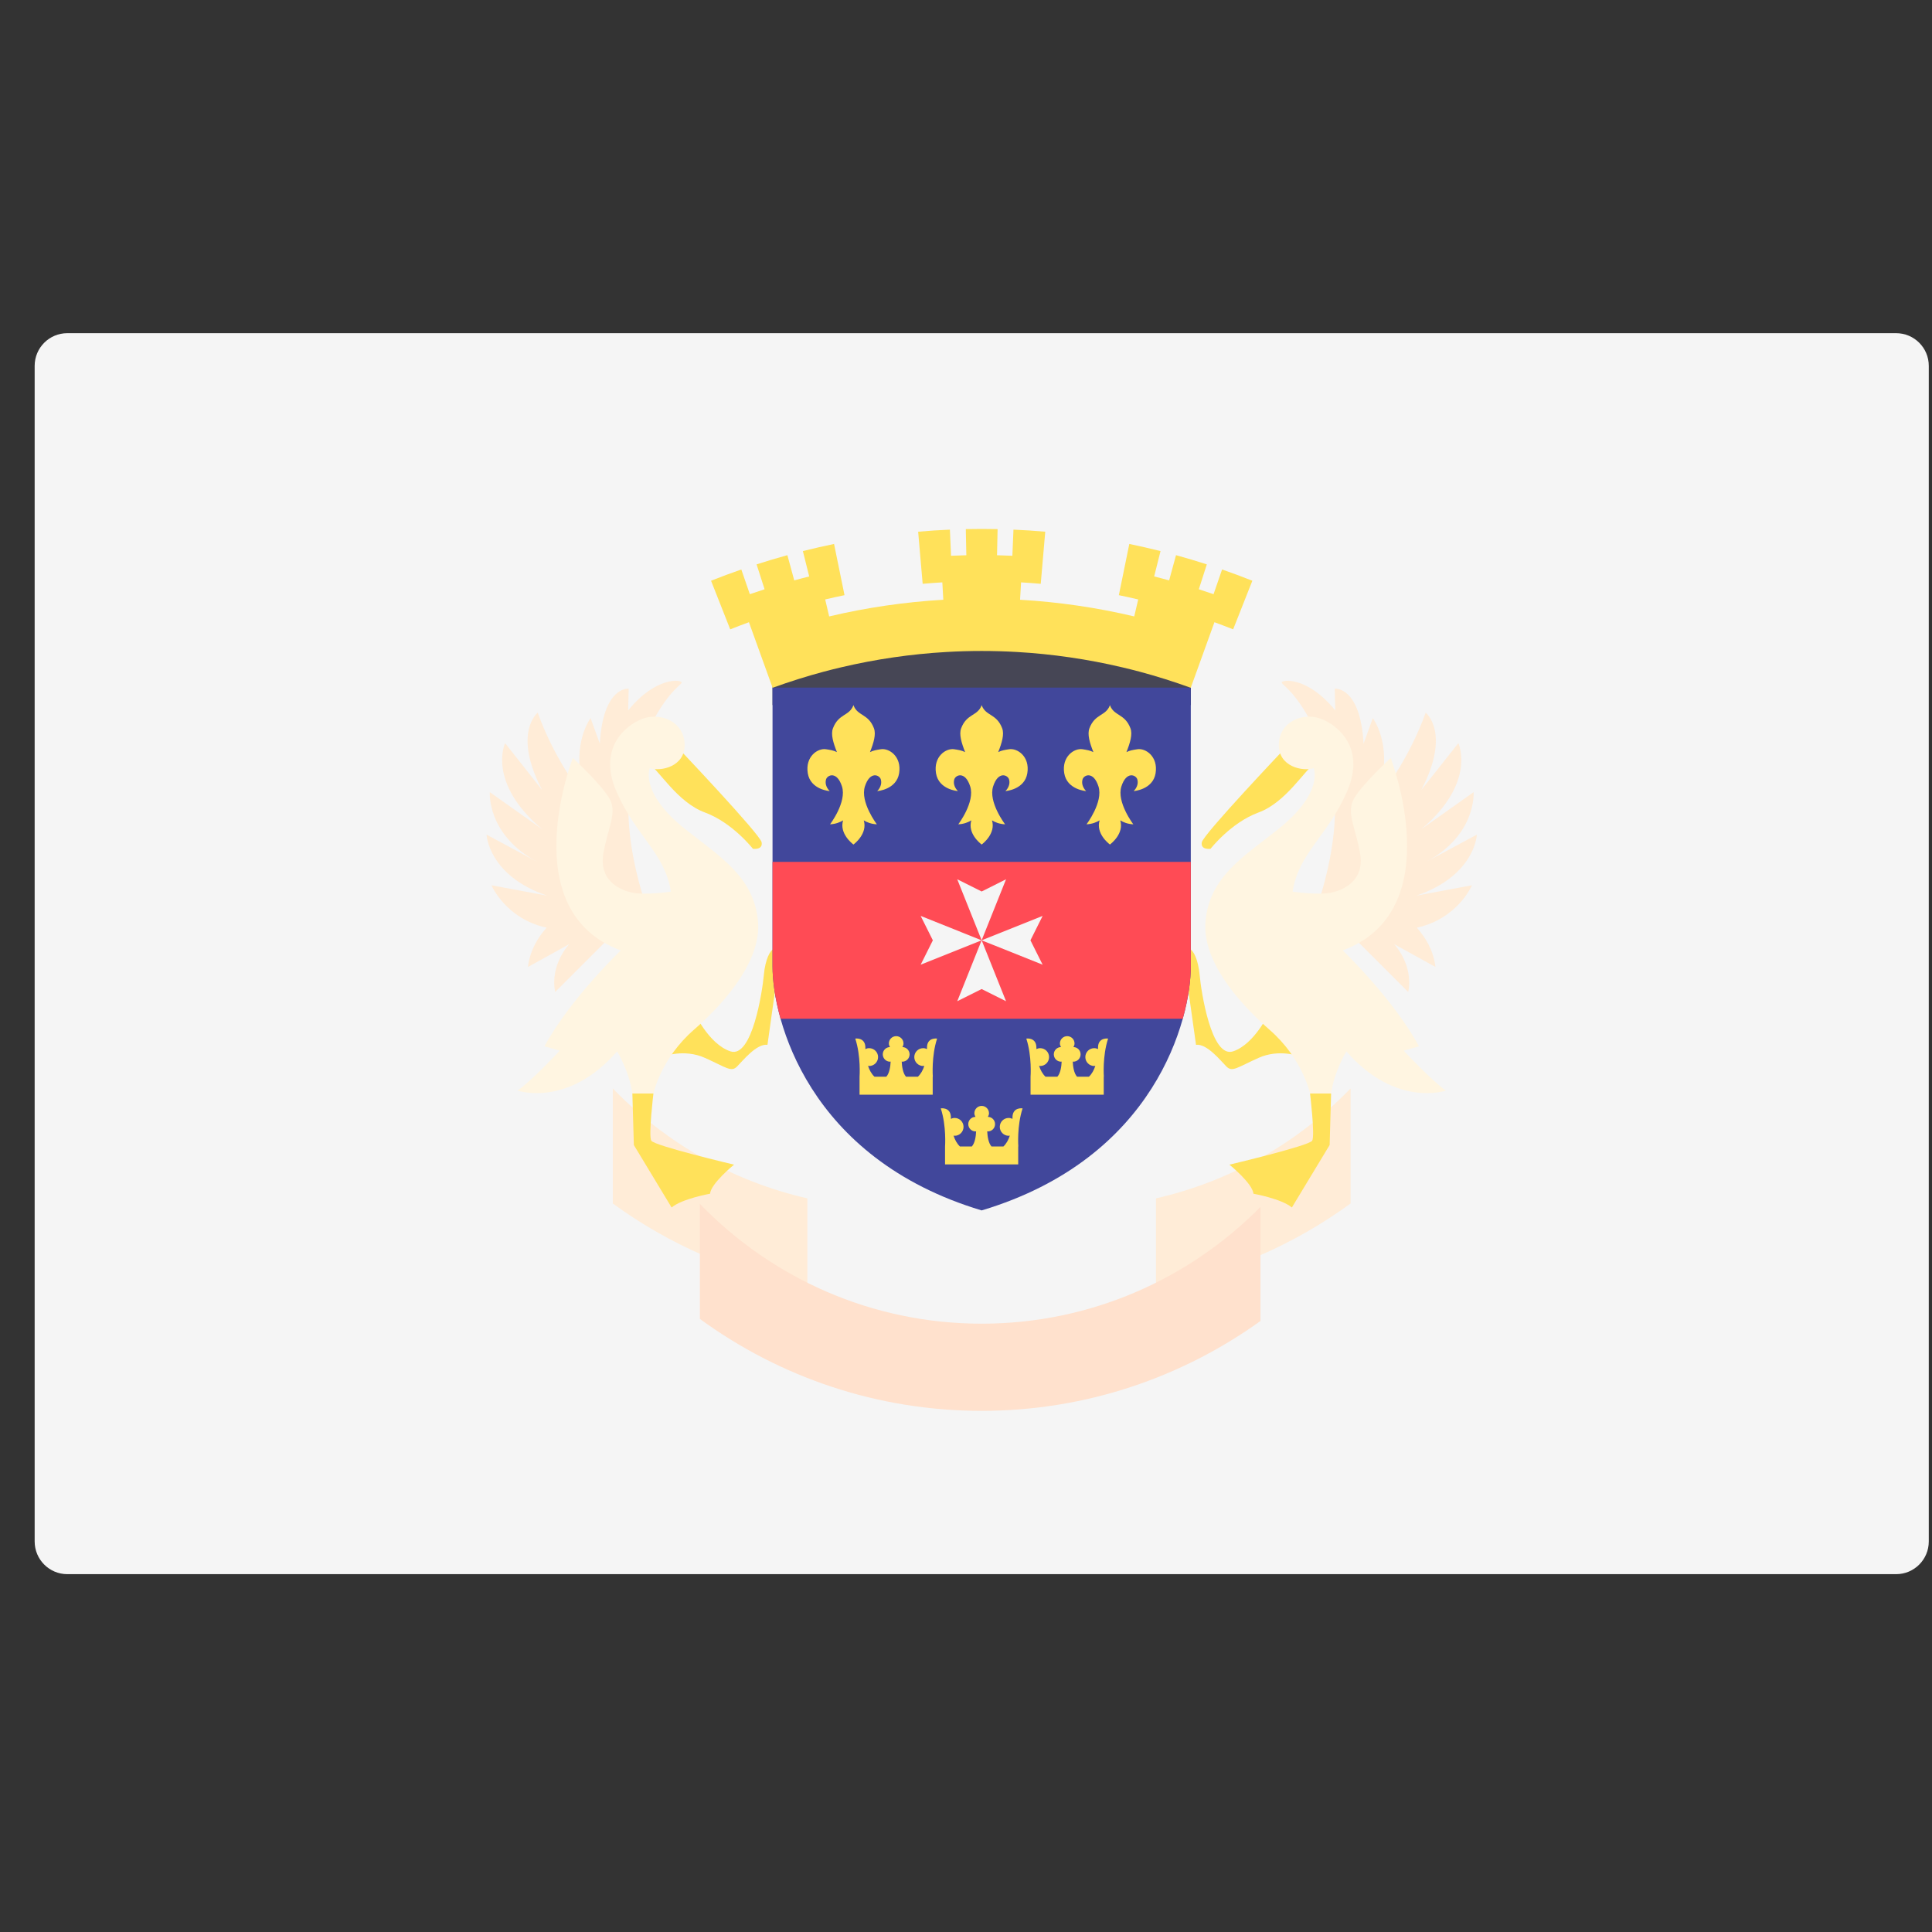 <svg width="51" height="51" viewBox="0 0 51 51" fill="none" xmlns="http://www.w3.org/2000/svg">
<rect x="0" y="0" width="51" height="51" fill="#333333" stroke="none"/>
<g clip-path="url(#clip0_3462_29347)">
<path d="M50.053 41.554H1.777C1.301 41.554 0.915 41.167 0.915 40.691V9.657C0.915 9.181 1.301 8.795 1.777 8.795H50.053C50.529 8.795 50.915 9.181 50.915 9.657V40.691C50.915 41.168 50.529 41.554 50.053 41.554Z" fill="#F5F5F5"/>
<path d="M21.313 31.634C19.323 31.18 17.549 30.152 16.176 28.732V31.769C17.674 32.862 19.422 33.627 21.313 33.977V31.634Z" fill="#FFECD7"/>
<path d="M30.515 31.634C32.505 31.18 34.279 30.152 35.652 28.732V31.769C34.154 32.862 32.406 33.627 30.515 33.977V31.634Z" fill="#FFECD7"/>
<path d="M20.431 25.051C20.335 25.07 20.201 25.319 20.163 25.741C20.125 26.163 19.856 27.945 19.281 27.753C18.706 27.562 18.323 26.718 18.323 26.718L17.518 27.888C17.518 27.888 18.054 27.677 18.61 27.926C19.166 28.175 19.3 28.309 19.454 28.156C19.607 28.003 19.971 27.543 20.259 27.581L20.585 25.262L20.431 25.051Z" fill="#FFE15A"/>
<path d="M17.249 28.865C17.249 28.865 17.115 29.977 17.192 30.111C17.268 30.245 19.377 30.744 19.377 30.744C19.377 30.744 18.764 31.242 18.744 31.511C18.744 31.511 17.997 31.645 17.729 31.875L16.732 30.226L16.693 28.865H17.249Z" fill="#FFE15A"/>
<path d="M16.582 18.754L16.596 18.179C16.596 18.179 15.92 18.107 15.834 19.631L15.59 18.956C15.59 18.956 15.087 19.631 15.389 20.724L15.259 20.825C15.259 20.825 14.598 19.948 14.195 18.812C14.195 18.812 13.52 19.344 14.31 20.853L13.333 19.617C13.333 19.617 12.844 20.652 14.31 21.889L12.93 20.911C12.93 20.911 12.844 22.032 14.181 22.751L12.844 22.032C12.844 22.032 12.887 23.111 14.44 23.643L12.973 23.369C12.973 23.369 13.344 24.251 14.429 24.489C14.201 24.743 13.991 25.085 13.936 25.526L15.029 24.922C15.029 24.922 14.511 25.454 14.655 26.187L16.337 24.505L16.107 24.402C17.38 24.164 17.114 24.074 17.114 24.074C17.114 24.074 16.174 21.659 16.807 19.991C17.439 18.323 17.995 18.093 17.995 18.017C17.995 17.94 17.315 17.849 16.582 18.754Z" fill="#FFECD7"/>
<path d="M17.881 19.723C17.881 19.723 20.066 22.023 20.105 22.234C20.143 22.445 19.875 22.406 19.875 22.406C19.875 22.406 19.338 21.716 18.609 21.448C17.881 21.18 17.402 20.336 17.114 20.145C16.827 19.953 17.881 19.723 17.881 19.723Z" fill="#FFE15A"/>
<path d="M17.153 20.278C17.44 20.373 18.092 20.239 18.073 19.645C18.054 19.051 17.459 18.821 17.018 18.955C16.578 19.089 15.753 19.703 16.271 20.891C16.788 22.08 17.555 22.521 17.709 23.537C17.709 23.537 17.018 23.642 16.654 23.556C16.341 23.482 15.811 23.23 15.926 22.54C16.041 21.85 16.309 21.447 16.079 21.064C15.849 20.68 15.121 20.009 15.121 20.009C15.121 20.009 13.549 24.035 16.386 25.089C16.386 25.089 15.044 26.374 14.373 27.62L14.776 27.735C14.776 27.735 14.067 28.501 13.664 28.789C13.664 28.789 14.987 29.249 16.29 27.754C16.29 27.754 16.616 28.29 16.693 28.866H17.249C17.249 28.866 17.44 27.945 18.322 27.179C19.204 26.412 20.099 25.319 20.009 24.322C19.904 23.153 19.023 22.627 18.107 21.902C16.87 20.925 17.153 20.278 17.153 20.278Z" fill="#FFF5E1"/>
<path d="M31.399 25.051C31.495 25.07 31.63 25.319 31.668 25.741C31.706 26.163 31.974 27.945 32.55 27.753C33.125 27.562 33.508 26.718 33.508 26.718L34.313 27.888C34.313 27.888 33.776 27.677 33.221 27.926C32.665 28.175 32.531 28.309 32.377 28.156C32.224 28.003 31.86 27.543 31.572 27.581L31.246 25.262L31.399 25.051Z" fill="#FFE15A"/>
<path d="M34.582 28.865C34.582 28.865 34.716 29.977 34.639 30.111C34.563 30.245 32.454 30.744 32.454 30.744C32.454 30.744 33.068 31.242 33.087 31.511C33.087 31.511 33.834 31.645 34.102 31.875L35.099 30.226L35.138 28.865H34.582H34.582Z" fill="#FFE15A"/>
<path d="M35.248 18.754L35.233 18.179C35.233 18.179 35.909 18.107 35.995 19.631L36.239 18.956C36.239 18.956 36.743 19.631 36.441 20.724L36.57 20.825C36.57 20.825 37.231 19.948 37.634 18.812C37.634 18.812 38.31 19.344 37.519 20.853L38.497 19.617C38.497 19.617 38.985 20.652 37.519 21.889L38.899 20.911C38.899 20.911 38.986 22.032 37.648 22.751L38.986 22.032C38.986 22.032 38.943 23.111 37.39 23.643L38.856 23.369C38.856 23.369 38.485 24.251 37.401 24.489C37.628 24.743 37.839 25.085 37.893 25.526L36.8 24.922C36.8 24.922 37.318 25.454 37.174 26.187L35.492 24.505L35.722 24.402C34.449 24.164 34.716 24.074 34.716 24.074C34.716 24.074 35.655 21.659 35.023 19.991C34.39 18.323 33.834 18.093 33.834 18.017C33.834 17.94 34.514 17.849 35.248 18.754Z" fill="#FFECD7"/>
<path d="M33.949 19.723C33.949 19.723 31.764 22.023 31.725 22.234C31.687 22.445 31.956 22.406 31.956 22.406C31.956 22.406 32.492 21.716 33.221 21.448C33.949 21.18 34.428 20.336 34.716 20.145C35.003 19.953 33.949 19.723 33.949 19.723Z" fill="#FFE15A"/>
<path d="M34.678 20.278C34.391 20.373 33.739 20.239 33.758 19.645C33.777 19.051 34.371 18.821 34.812 18.955C35.253 19.089 36.077 19.703 35.56 20.891C35.042 22.08 34.276 22.521 34.122 23.537C34.122 23.537 34.812 23.642 35.176 23.556C35.49 23.482 36.02 23.23 35.905 22.54C35.79 21.85 35.522 21.447 35.752 21.064C35.982 20.68 36.71 20.009 36.71 20.009C36.71 20.009 38.282 24.035 35.445 25.089C35.445 25.089 36.786 26.374 37.457 27.62L37.055 27.735C37.055 27.735 37.764 28.501 38.167 28.789C38.167 28.789 36.844 29.249 35.541 27.754C35.541 27.754 35.215 28.29 35.138 28.866H34.582C34.582 28.866 34.39 27.945 33.508 27.179C32.627 26.412 31.732 25.319 31.822 24.322C31.927 23.153 32.808 22.627 33.724 21.902C34.961 20.925 34.678 20.278 34.678 20.278Z" fill="#FFF5E1"/>
<path d="M31.434 16.389H20.393V18.612H31.434V16.389Z" fill="#464655"/>
<path d="M25.913 18.15H20.393C20.393 18.15 20.393 24.131 20.393 25.511C20.393 26.892 21.313 30.572 25.913 31.952C30.514 30.572 31.434 26.892 31.434 25.511C31.434 24.131 31.434 18.15 31.434 18.15H25.913V18.15Z" fill="#41479B"/>
<path d="M20.393 25.512C20.393 25.854 20.45 26.338 20.605 26.892H31.222C31.377 26.338 31.434 25.854 31.434 25.512V22.752H20.393V25.512Z" fill="#FF4B55"/>
<path d="M25.913 24.82L25.269 26.43L25.913 26.108L26.557 26.43L25.913 24.82Z" fill="#F5F5F5"/>
<path d="M25.913 24.821L26.557 23.211L25.913 23.533L25.269 23.211L25.913 24.821Z" fill="#F5F5F5"/>
<path d="M25.913 24.822L24.303 24.178L24.625 24.822L24.303 25.466L25.913 24.822Z" fill="#F5F5F5"/>
<path d="M25.913 24.822L27.523 25.466L27.201 24.822L27.523 24.178L25.913 24.822Z" fill="#F5F5F5"/>
<path d="M26.637 19.778C26.529 19.795 26.435 19.809 26.35 19.854C26.447 19.612 26.515 19.384 26.455 19.225C26.308 18.836 26.025 18.906 25.916 18.622V18.611C25.916 18.613 25.914 18.615 25.914 18.617C25.913 18.615 25.912 18.613 25.911 18.611V18.622C25.802 18.906 25.519 18.836 25.372 19.225C25.312 19.384 25.381 19.611 25.477 19.854C25.392 19.809 25.298 19.795 25.19 19.778C24.971 19.743 24.638 19.971 24.708 20.41C24.778 20.848 25.287 20.883 25.287 20.883C25.216 20.813 25.155 20.699 25.19 20.576C25.225 20.453 25.48 20.348 25.611 20.76C25.743 21.173 25.296 21.76 25.296 21.76C25.449 21.752 25.56 21.704 25.641 21.656C25.535 22.002 25.882 22.27 25.911 22.291V22.295L25.913 22.293C25.914 22.294 25.916 22.295 25.916 22.295V22.291C25.945 22.27 26.292 22.002 26.186 21.656C26.267 21.705 26.378 21.752 26.532 21.76C26.532 21.76 26.084 21.173 26.216 20.76C26.347 20.348 26.602 20.453 26.637 20.576C26.672 20.699 26.611 20.813 26.54 20.883C26.54 20.883 27.049 20.848 27.119 20.41C27.19 19.971 26.856 19.743 26.637 19.778Z" fill="#FFE15A"/>
<path d="M30.023 19.778C29.915 19.795 29.821 19.809 29.735 19.854C29.832 19.612 29.901 19.384 29.841 19.225C29.694 18.836 29.411 18.906 29.302 18.622V18.611C29.301 18.613 29.3 18.615 29.299 18.617C29.299 18.615 29.297 18.613 29.297 18.611V18.622C29.188 18.906 28.905 18.836 28.758 19.225C28.698 19.384 28.766 19.611 28.863 19.854C28.778 19.809 28.683 19.795 28.576 19.778C28.357 19.743 28.023 19.971 28.093 20.41C28.164 20.848 28.672 20.883 28.672 20.883C28.602 20.813 28.541 20.699 28.576 20.576C28.611 20.453 28.865 20.348 28.997 20.76C29.128 21.173 28.681 21.76 28.681 21.76C28.834 21.752 28.946 21.704 29.027 21.656C28.921 22.002 29.268 22.27 29.297 22.291V22.295L29.299 22.293C29.3 22.294 29.302 22.295 29.302 22.295V22.291C29.33 22.27 29.678 22.002 29.572 21.656C29.652 21.705 29.764 21.752 29.917 21.76C29.917 21.76 29.47 21.173 29.602 20.76C29.733 20.348 29.988 20.453 30.023 20.576C30.058 20.699 29.996 20.813 29.926 20.883C29.926 20.883 30.435 20.848 30.505 20.41C30.575 19.971 30.242 19.743 30.023 19.778Z" fill="#FFE15A"/>
<path d="M23.252 19.778C23.145 19.795 23.05 19.809 22.965 19.854C23.062 19.612 23.13 19.384 23.07 19.225C22.923 18.836 22.64 18.906 22.532 18.622V18.611C22.531 18.613 22.53 18.615 22.529 18.617C22.528 18.615 22.527 18.613 22.526 18.611V18.622C22.417 18.906 22.135 18.836 21.988 19.225C21.927 19.384 21.996 19.611 22.093 19.854C22.008 19.809 21.913 19.795 21.805 19.778C21.586 19.743 21.253 19.971 21.323 20.41C21.393 20.848 21.902 20.883 21.902 20.883C21.832 20.813 21.77 20.699 21.805 20.576C21.841 20.453 22.095 20.348 22.226 20.76C22.358 21.173 21.911 21.76 21.911 21.76C22.064 21.752 22.176 21.704 22.256 21.656C22.15 22.002 22.498 22.27 22.526 22.291V22.295L22.529 22.293C22.529 22.294 22.532 22.295 22.532 22.295V22.291C22.56 22.27 22.907 22.002 22.801 21.656C22.882 21.705 22.994 21.752 23.147 21.76C23.147 21.76 22.7 21.173 22.831 20.76C22.963 20.348 23.217 20.453 23.252 20.576C23.287 20.699 23.226 20.813 23.156 20.883C23.156 20.883 23.664 20.848 23.735 20.41C23.805 19.971 23.471 19.743 23.252 19.778Z" fill="#FFE15A"/>
<path d="M26.994 29.258C26.994 29.258 26.748 29.219 26.728 29.467C26.728 29.467 26.728 29.495 26.727 29.535C26.696 29.52 26.663 29.511 26.627 29.511C26.497 29.511 26.392 29.616 26.392 29.746C26.392 29.876 26.497 29.982 26.627 29.982C26.638 29.982 26.647 29.977 26.657 29.976C26.622 30.088 26.566 30.19 26.488 30.264H26.173C26.091 30.172 26.066 29.993 26.06 29.863C26.065 29.864 26.069 29.867 26.074 29.867C26.181 29.867 26.267 29.781 26.267 29.674C26.267 29.569 26.183 29.484 26.078 29.482C26.095 29.453 26.107 29.422 26.107 29.386C26.107 29.28 26.02 29.193 25.914 29.193C25.807 29.193 25.721 29.28 25.721 29.386C25.721 29.422 25.733 29.453 25.75 29.482C25.645 29.484 25.56 29.569 25.56 29.674C25.56 29.781 25.647 29.867 25.753 29.867C25.758 29.867 25.762 29.864 25.767 29.863C25.762 29.993 25.737 30.172 25.654 30.264H25.34C25.262 30.19 25.206 30.088 25.171 29.976C25.181 29.977 25.19 29.982 25.2 29.982C25.33 29.982 25.435 29.876 25.435 29.746C25.435 29.616 25.33 29.511 25.2 29.511C25.164 29.511 25.131 29.52 25.101 29.535C25.1 29.495 25.1 29.467 25.1 29.467C25.08 29.219 24.834 29.258 24.834 29.258C24.987 29.724 24.947 30.264 24.947 30.264V30.738H26.878V30.265L26.881 30.264C26.881 30.264 26.841 29.724 26.994 29.258Z" fill="#FFE15A"/>
<path d="M24.737 27.416C24.737 27.416 24.491 27.377 24.471 27.625C24.471 27.625 24.471 27.653 24.47 27.693C24.439 27.678 24.406 27.669 24.371 27.669C24.241 27.669 24.135 27.774 24.135 27.904C24.135 28.034 24.241 28.14 24.371 28.14C24.381 28.14 24.39 28.135 24.4 28.134C24.365 28.246 24.309 28.348 24.231 28.422H23.916C23.834 28.331 23.809 28.151 23.803 28.022C23.808 28.022 23.812 28.026 23.817 28.026C23.924 28.026 24.011 27.939 24.011 27.832C24.011 27.727 23.926 27.642 23.821 27.64C23.838 27.612 23.85 27.58 23.85 27.545C23.85 27.438 23.764 27.352 23.657 27.352C23.55 27.352 23.464 27.438 23.464 27.545C23.464 27.58 23.476 27.611 23.493 27.64C23.388 27.642 23.303 27.727 23.303 27.832C23.303 27.939 23.39 28.026 23.496 28.026C23.502 28.026 23.506 28.022 23.511 28.022C23.505 28.151 23.48 28.331 23.397 28.422H23.083C23.005 28.348 22.949 28.246 22.914 28.134C22.924 28.135 22.933 28.14 22.943 28.14C23.073 28.14 23.179 28.034 23.179 27.904C23.179 27.774 23.073 27.669 22.943 27.669C22.907 27.669 22.874 27.678 22.844 27.693C22.843 27.653 22.843 27.625 22.843 27.625C22.823 27.377 22.577 27.416 22.577 27.416C22.73 27.883 22.69 28.422 22.69 28.422V28.897H24.621V28.423L24.624 28.422C24.624 28.422 24.584 27.883 24.737 27.416Z" fill="#FFE15A"/>
<path d="M29.251 27.416C29.251 27.416 29.005 27.377 28.986 27.625C28.986 27.625 28.986 27.653 28.985 27.693C28.954 27.678 28.921 27.669 28.885 27.669C28.755 27.669 28.65 27.774 28.65 27.904C28.65 28.034 28.755 28.14 28.885 28.14C28.896 28.14 28.904 28.135 28.914 28.134C28.879 28.246 28.824 28.348 28.745 28.422H28.431C28.349 28.331 28.323 28.151 28.318 28.022C28.323 28.022 28.327 28.026 28.332 28.026C28.439 28.026 28.525 27.939 28.525 27.832C28.525 27.727 28.441 27.642 28.336 27.64C28.352 27.612 28.365 27.58 28.365 27.545C28.365 27.438 28.278 27.352 28.172 27.352C28.065 27.352 27.979 27.438 27.979 27.545C27.979 27.58 27.991 27.611 28.007 27.64C27.902 27.642 27.818 27.727 27.818 27.832C27.818 27.939 27.904 28.026 28.011 28.026C28.016 28.026 28.02 28.022 28.025 28.022C28.02 28.151 27.995 28.331 27.912 28.422H27.598C27.52 28.348 27.464 28.246 27.429 28.134C27.439 28.135 27.448 28.14 27.458 28.14C27.588 28.14 27.693 28.034 27.693 27.904C27.693 27.774 27.588 27.669 27.458 27.669C27.422 27.669 27.389 27.678 27.359 27.693C27.357 27.653 27.357 27.625 27.357 27.625C27.338 27.377 27.092 27.416 27.092 27.416C27.245 27.883 27.204 28.422 27.204 28.422V28.897H29.136V28.423L29.139 28.422C29.139 28.422 29.098 27.883 29.251 27.416Z" fill="#FFE15A"/>
<path d="M33.059 15.33C32.794 15.225 32.528 15.126 32.26 15.033C32.185 15.25 32.11 15.467 32.035 15.685C31.905 15.64 31.776 15.597 31.646 15.555C31.716 15.336 31.786 15.117 31.857 14.898C31.587 14.811 31.316 14.73 31.044 14.655C30.983 14.877 30.923 15.099 30.862 15.321C30.731 15.284 30.599 15.25 30.467 15.217C30.523 14.994 30.579 14.771 30.635 14.547C30.361 14.479 30.087 14.416 29.811 14.359C29.719 14.81 29.627 15.261 29.535 15.711C29.706 15.746 29.876 15.784 30.046 15.824C30.011 15.973 29.976 16.122 29.941 16.272C28.948 16.037 27.94 15.891 26.927 15.832C26.936 15.679 26.945 15.526 26.954 15.373C27.127 15.383 27.3 15.396 27.473 15.411C27.512 14.952 27.552 14.494 27.592 14.036C27.313 14.011 27.033 13.993 26.753 13.981C26.744 14.211 26.734 14.441 26.724 14.671C26.589 14.665 26.454 14.66 26.319 14.657C26.324 14.427 26.329 14.197 26.334 13.967C26.054 13.961 25.774 13.961 25.495 13.967C25.5 14.197 25.505 14.427 25.509 14.657C25.375 14.66 25.24 14.665 25.105 14.671C25.095 14.441 25.085 14.211 25.075 13.981C24.796 13.993 24.516 14.011 24.237 14.036C24.277 14.494 24.316 14.952 24.356 15.411C24.529 15.396 24.702 15.383 24.875 15.373C24.884 15.526 24.892 15.679 24.901 15.832C23.889 15.891 22.881 16.037 21.888 16.272C21.853 16.123 21.818 15.973 21.783 15.824C21.953 15.784 22.123 15.746 22.293 15.711C22.201 15.261 22.109 14.81 22.017 14.359C21.742 14.416 21.467 14.479 21.194 14.547C21.25 14.771 21.305 14.994 21.361 15.217C21.229 15.25 21.098 15.284 20.966 15.321C20.906 15.099 20.845 14.877 20.785 14.655C20.512 14.73 20.241 14.811 19.972 14.898C20.042 15.117 20.112 15.336 20.183 15.555C20.053 15.597 19.923 15.64 19.794 15.685C19.719 15.468 19.644 15.25 19.569 15.033C19.301 15.126 19.034 15.225 18.77 15.33C18.938 15.758 19.107 16.186 19.276 16.613C19.44 16.548 19.605 16.485 19.77 16.425C19.979 17.002 20.187 17.579 20.395 18.156C20.841 17.994 21.292 17.852 21.747 17.73C21.899 17.69 22.051 17.651 22.203 17.616C23.118 17.4 24.048 17.265 24.981 17.211C25.602 17.175 26.226 17.175 26.848 17.211C27.781 17.265 28.71 17.4 29.625 17.616C29.777 17.652 29.93 17.69 30.081 17.73C30.536 17.852 30.987 17.994 31.433 18.156C31.642 17.579 31.85 17.002 32.058 16.425C32.224 16.486 32.388 16.548 32.552 16.613C32.721 16.186 32.89 15.758 33.059 15.33Z" fill="#FFE15A"/>
<path d="M25.912 37.243C28.657 37.243 31.198 36.361 33.273 34.871V31.86C31.395 33.761 28.79 34.942 25.912 34.942C22.995 34.942 20.358 33.727 18.475 31.779V34.816C20.564 36.34 23.134 37.243 25.912 37.243Z" fill="#FFE1CD"/>
</g>
<defs>
<clipPath id="clip0_3462_29347">
<rect width="50" height="50" fill="white" transform="translate(0.914 0.174)"/>
</clipPath>
</defs>
</svg>
